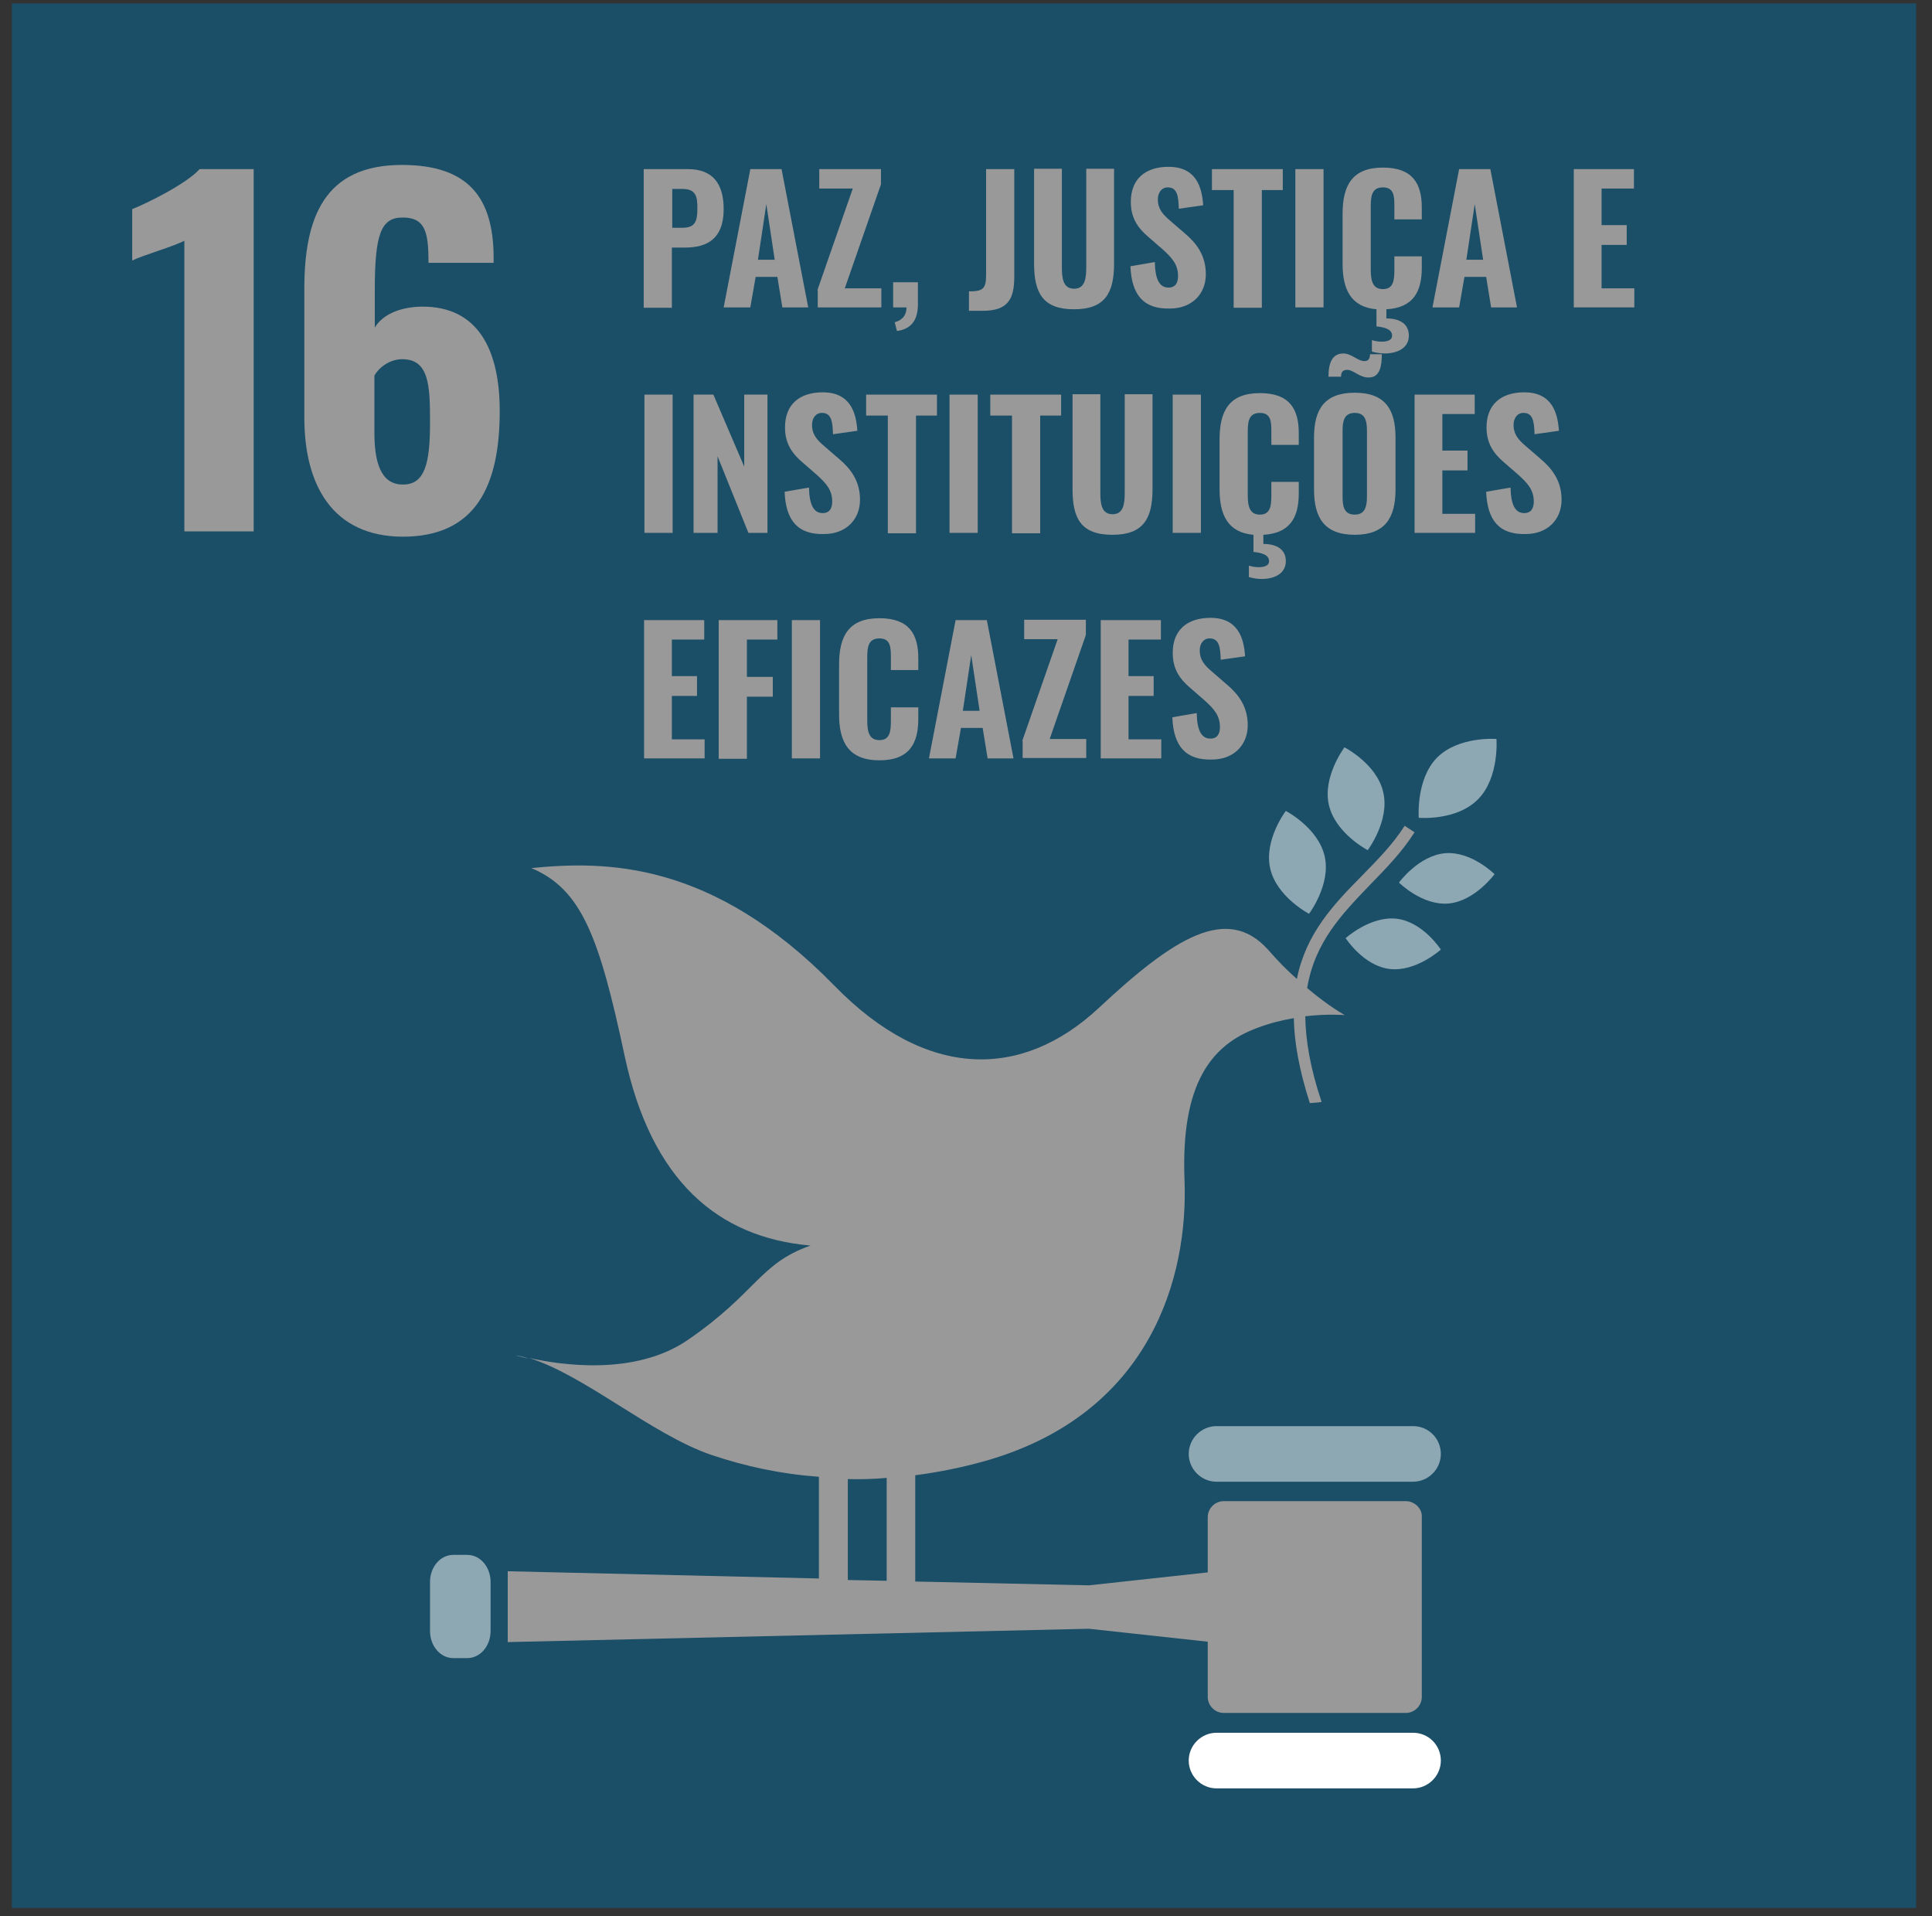 <svg width="119" height="118" viewBox="0 0 119 118" fill="none" xmlns="http://www.w3.org/2000/svg">
<rect x="0" y="0" width="119" height="118" fill="#333333" stroke="none"/>
<g opacity="0.5">
<path d="M118.024 0.21H0.729V117.506H118.024V0.21Z" fill="#03699C"/>
<path d="M86.589 92.451H75.376C74.836 92.451 74.39 92.897 74.39 93.437V96.838L67.071 97.636L56.374 97.401V90.856C57.805 90.669 59.212 90.387 60.643 89.988C70.942 87.079 73.194 78.564 72.959 72.675C72.725 66.67 74.648 64.347 77.417 63.315C78.214 63.01 78.988 62.823 79.692 62.705C79.716 64.183 80.021 65.896 80.677 67.937C80.912 67.913 81.17 67.913 81.405 67.866C80.701 65.778 80.419 64.066 80.396 62.588C81.827 62.424 82.836 62.518 82.836 62.518C82.836 62.518 81.874 62.002 80.513 60.852C80.983 58.013 82.671 56.278 84.407 54.471C85.369 53.486 86.355 52.477 87.129 51.257L86.519 50.858C85.792 52.008 84.806 52.993 83.868 53.955C82.155 55.691 80.443 57.474 79.88 60.289C79.317 59.796 78.73 59.21 78.121 58.506C75.587 55.667 72.303 57.755 67.658 62.095C62.989 66.435 57.124 66.576 51.4 60.711C43.847 52.97 37.255 53.017 32.727 53.462C35.824 54.776 36.903 57.662 38.474 65.028C40.117 72.746 44.245 76.218 49.922 76.71C46.779 77.813 46.615 79.596 42.392 82.505C39.108 84.78 34.463 84.053 32.586 83.631C36.035 84.71 40.117 88.323 43.776 89.59C45.911 90.317 48.14 90.786 50.439 90.95V97.214L31.273 96.768V101.131L67.071 100.31L74.39 101.108V104.51C74.39 105.049 74.836 105.495 75.376 105.495H86.589C87.129 105.495 87.575 105.049 87.575 104.51V93.366C87.575 92.897 87.129 92.451 86.589 92.451ZM52.221 91.091C53.019 91.114 53.817 91.091 54.614 91.02V97.355L52.221 97.308V91.091Z" fill="white"/>
<path d="M11.355 14.826C10.699 15.178 8.798 15.718 8.142 16.046V12.879C9.033 12.527 11.473 11.331 12.294 10.416H15.625V32.726H11.355V14.826Z" fill="white"/>
<path d="M18.745 25.712V17.782C18.745 13.419 19.965 10.158 24.751 10.158C28.856 10.158 30.381 12.176 30.404 15.812V16.187H26.393C26.393 14.31 26.205 13.396 24.798 13.396C23.437 13.396 23.085 14.475 23.085 17.923V20.175C23.554 19.378 24.633 18.909 25.947 18.885C29.489 18.838 30.78 21.606 30.78 25.313C30.78 29.864 29.349 33.054 24.798 33.054C20.505 33.031 18.745 29.911 18.745 25.712ZM26.487 26.017C26.487 23.765 26.44 22.122 24.774 22.122C23.977 22.122 23.32 22.662 23.062 23.131V26.674C23.062 28.363 23.413 29.84 24.798 29.84C26.205 29.864 26.487 28.456 26.487 26.017Z" fill="white"/>
<path d="M39.671 10.415H42.369C43.894 10.415 44.574 11.306 44.574 12.878C44.574 14.708 43.565 15.248 42.181 15.248H41.383V18.954H39.648V10.415H39.671ZM42.017 14.028C42.791 14.028 42.955 13.676 42.955 12.831C42.955 12.081 42.861 11.635 42.017 11.635H41.407V14.028H42.017Z" fill="white"/>
<path d="M46.216 10.415H48.139L49.782 18.931H48.187L47.882 17.054H46.544L46.216 18.931H44.574L46.216 10.415ZM47.717 15.998L47.201 12.573L46.685 15.998H47.717Z" fill="white"/>
<path d="M50.345 17.875L52.526 11.611H50.462V10.415H54.262V11.353L52.034 17.758H54.286V18.931H50.368V17.875H50.345Z" fill="white"/>
<path d="M55.107 19.846C55.482 19.752 55.834 19.494 55.834 18.931H55.013V17.383H56.538V18.744C56.538 19.729 56.116 20.268 55.248 20.386L55.107 19.846Z" fill="white"/>
<path d="M59.682 17.945C60.503 17.945 60.737 17.805 60.737 16.984V10.415H62.473V17.054C62.473 18.462 62.051 19.142 60.526 19.142H59.682V17.945Z" fill="white"/>
<path d="M63.693 16.233V10.392H65.406V16.468C65.406 17.124 65.476 17.781 66.157 17.781C66.837 17.781 66.907 17.124 66.907 16.468V10.392H68.62V16.233C68.62 18.016 68.08 19.048 66.157 19.048C64.233 19.048 63.693 18.039 63.693 16.233Z" fill="white"/>
<path d="M69.628 16.397L71.13 16.139C71.153 17.195 71.411 17.711 71.974 17.711C72.42 17.711 72.561 17.383 72.561 17.007C72.561 16.28 72.186 15.881 71.622 15.365L70.731 14.591C70.098 14.051 69.652 13.441 69.652 12.433C69.652 11.025 70.543 10.274 71.974 10.274C73.687 10.274 74.039 11.541 74.109 12.644L72.608 12.855C72.584 12.081 72.514 11.541 71.927 11.541C71.529 11.541 71.317 11.893 71.317 12.268C71.317 12.878 71.622 13.207 72.092 13.606L72.96 14.356C73.687 14.966 74.273 15.717 74.273 16.89C74.273 18.11 73.405 19.001 72.068 19.001C70.473 19.048 69.699 18.204 69.628 16.397Z" fill="white"/>
<path d="M75.962 11.705H74.648V10.415H79.012V11.705H77.722V18.954H75.986V11.705H75.962Z" fill="white"/>
<path d="M79.786 10.415H81.522V18.931H79.786V10.415Z" fill="white"/>
<path d="M85.885 13.488V12.691C85.885 12.081 85.862 11.541 85.181 11.541C84.478 11.541 84.431 12.104 84.431 12.738V16.608C84.431 17.336 84.572 17.805 85.181 17.805C85.838 17.805 85.885 17.242 85.885 16.608V15.787H87.574V16.491C87.574 17.922 87.082 18.954 85.393 19.048V19.611C86.237 19.611 86.777 19.963 86.777 20.667C86.777 21.441 86.073 21.769 85.275 21.769C85.017 21.769 84.759 21.723 84.501 21.652V20.948C84.665 20.995 84.876 21.042 85.088 21.042C85.463 21.042 85.745 20.948 85.745 20.667C85.745 20.268 85.252 20.151 84.783 20.104V19.048C83.188 18.907 82.695 17.805 82.695 16.233V13.183C82.695 11.424 83.281 10.321 85.181 10.321C87.011 10.321 87.574 11.307 87.574 12.784V13.512H85.885V13.488Z" fill="white"/>
<path d="M89.874 10.415H91.797L93.439 18.931H91.844L91.539 17.054H90.202L89.874 18.931H88.231L89.874 10.415ZM91.352 15.998L90.835 12.573L90.319 15.998H91.352Z" fill="white"/>
<path d="M96.935 10.415H100.642V11.611H98.648V13.864H100.196V15.083H98.648V17.758H100.665V18.931H96.935V10.415Z" fill="white"/>
<path d="M39.694 24.303H41.43V32.818H39.694V24.303Z" fill="white"/>
<path d="M42.72 24.303H43.94L45.84 28.736V24.303H47.271V32.818H46.098L44.198 28.103V32.818H42.72V24.303Z" fill="white"/>
<path d="M48.328 30.285L49.829 30.027C49.852 31.083 50.111 31.599 50.674 31.599C51.119 31.599 51.26 31.27 51.26 30.895C51.26 30.168 50.885 29.769 50.322 29.253L49.43 28.479C48.797 27.939 48.351 27.329 48.351 26.32C48.351 24.913 49.242 24.162 50.674 24.162C52.386 24.162 52.738 25.429 52.808 26.532L51.307 26.743C51.283 25.968 51.213 25.429 50.627 25.429C50.228 25.429 50.017 25.781 50.017 26.156C50.017 26.766 50.322 27.095 50.791 27.493L51.659 28.244C52.386 28.854 52.972 29.605 52.972 30.778C52.972 31.997 52.105 32.889 50.767 32.889C49.172 32.936 48.398 32.091 48.328 30.285Z" fill="white"/>
<path d="M54.661 25.593H53.348V24.303H57.711V25.593H56.421V32.842H54.685V25.593H54.661Z" fill="white"/>
<path d="M58.485 24.303H60.221V32.818H58.485V24.303Z" fill="white"/>
<path d="M62.309 25.593H60.996V24.303H65.359V25.593H64.069V32.842H62.333V25.593H62.309Z" fill="white"/>
<path d="M66.062 30.122V24.28H67.775V30.356C67.775 31.013 67.845 31.67 68.526 31.67C69.206 31.67 69.276 31.013 69.276 30.356V24.28H70.989V30.122C70.989 31.904 70.449 32.937 68.526 32.937C66.579 32.937 66.062 31.928 66.062 30.122Z" fill="white"/>
<path d="M72.232 24.303H73.968V32.818H72.232V24.303Z" fill="white"/>
<path d="M78.308 27.377V26.579C78.308 25.969 78.285 25.43 77.604 25.43C76.901 25.43 76.854 25.993 76.854 26.626V30.497C76.854 31.224 76.994 31.693 77.604 31.693C78.261 31.693 78.308 31.13 78.308 30.497V29.676H79.997V30.38C79.997 31.811 79.504 32.843 77.816 32.937V33.5C78.66 33.5 79.2 33.852 79.2 34.556C79.2 35.33 78.496 35.658 77.698 35.658C77.44 35.658 77.182 35.611 76.924 35.541V34.837C77.088 34.884 77.299 34.931 77.51 34.931C77.886 34.931 78.167 34.837 78.167 34.556C78.167 34.157 77.675 34.039 77.206 33.992V32.937C75.61 32.796 75.118 31.693 75.118 30.122V27.072C75.118 25.312 75.704 24.21 77.604 24.21C79.434 24.21 79.997 25.195 79.997 26.673V27.4H78.308V27.377Z" fill="white"/>
<path d="M80.936 30.144V26.954C80.936 25.218 81.569 24.186 83.446 24.186C85.322 24.186 85.956 25.218 85.956 26.954V30.144C85.956 31.88 85.322 32.936 83.446 32.936C81.569 32.936 80.936 31.88 80.936 30.144ZM82.977 22.778C82.671 22.778 82.601 22.966 82.601 23.201H81.827C81.827 22.38 82.038 21.77 82.742 21.77C83.258 21.77 83.61 22.239 84.056 22.239C84.29 22.239 84.384 22.075 84.384 21.816H85.111C85.111 22.497 85.017 23.247 84.314 23.247C83.751 23.271 83.375 22.778 82.977 22.778ZM84.196 30.567V26.532C84.196 25.945 84.103 25.429 83.446 25.429C82.789 25.429 82.695 25.945 82.695 26.532V30.567C82.695 31.153 82.765 31.693 83.446 31.693C84.103 31.693 84.196 31.153 84.196 30.567Z" fill="white"/>
<path d="M87.129 24.303H90.835V25.499H88.841V27.751H90.39V28.971H88.841V31.645H90.859V32.818H87.129V24.303Z" fill="white"/>
<path d="M91.539 30.285L93.04 30.027C93.064 31.083 93.322 31.599 93.885 31.599C94.331 31.599 94.472 31.27 94.472 30.895C94.472 30.168 94.096 29.769 93.533 29.253L92.642 28.479C92.008 27.939 91.562 27.329 91.562 26.32C91.562 24.913 92.454 24.162 93.885 24.162C95.597 24.162 95.949 25.429 96.02 26.532L94.518 26.743C94.495 25.968 94.425 25.429 93.838 25.429C93.439 25.429 93.228 25.781 93.228 26.156C93.228 26.766 93.533 27.095 94.002 27.493L94.87 28.244C95.597 28.854 96.184 29.605 96.184 30.778C96.184 31.997 95.316 32.889 93.979 32.889C92.384 32.936 91.609 32.091 91.539 30.285Z" fill="white"/>
<path d="M39.671 38.191H43.377V39.388H41.383V41.64H42.932V42.86H41.383V45.534H43.401V46.707H39.671V38.191Z" fill="white"/>
<path d="M44.292 38.191H47.882V39.388H46.005V41.687H47.6V42.907H46.005V46.731H44.269V38.191H44.292Z" fill="white"/>
<path d="M48.773 38.191H50.509V46.707H48.773V38.191Z" fill="white"/>
<path d="M51.682 43.986V40.936C51.682 39.177 52.269 38.074 54.169 38.074C55.999 38.074 56.562 39.059 56.562 40.537V41.265H54.873V40.467C54.873 39.857 54.849 39.318 54.169 39.318C53.465 39.318 53.418 39.881 53.418 40.514V44.385C53.418 45.112 53.559 45.581 54.169 45.581C54.826 45.581 54.873 45.018 54.873 44.385V43.564H56.562V44.267C56.562 45.745 56.046 46.825 54.169 46.825C52.269 46.825 51.682 45.698 51.682 43.986Z" fill="white"/>
<path d="M58.86 38.191H60.784L62.426 46.707H60.831L60.526 44.83H59.189L58.86 46.707H57.218L58.86 38.191ZM60.338 43.775L59.822 40.35L59.306 43.775H60.338Z" fill="white"/>
<path d="M62.966 45.628L65.147 39.364H63.083V38.168H66.883V39.106L64.655 45.511H66.907V46.684H62.989V45.628H62.966Z" fill="white"/>
<path d="M67.798 38.191H71.505V39.388H69.511V41.64H71.059V42.86H69.511V45.534H71.528V46.707H67.798V38.191Z" fill="white"/>
<path d="M72.209 44.174L73.71 43.916C73.734 44.971 73.992 45.487 74.555 45.487C75.001 45.487 75.141 45.159 75.141 44.784C75.141 44.056 74.766 43.657 74.203 43.141L73.312 42.367C72.678 41.828 72.233 41.218 72.233 40.209C72.233 38.801 73.124 38.051 74.555 38.051C76.267 38.051 76.619 39.318 76.69 40.42L75.188 40.631C75.165 39.857 75.094 39.318 74.508 39.318C74.109 39.318 73.898 39.669 73.898 40.045C73.898 40.655 74.203 40.983 74.672 41.382L75.54 42.133C76.267 42.743 76.854 43.493 76.854 44.666C76.854 45.886 75.986 46.778 74.649 46.778C73.053 46.825 72.279 45.98 72.209 44.174Z" fill="white"/>
</g>
<path opacity="0.5" d="M82.812 46.025C82.812 46.025 81.452 47.832 81.85 49.568C82.249 51.327 84.243 52.359 84.243 52.359C84.243 52.359 85.604 50.553 85.205 48.817C84.83 47.058 82.812 46.025 82.812 46.025Z" fill="white"/>
<path opacity="0.5" d="M80.63 56.277C80.63 56.277 81.991 54.471 81.592 52.735C81.193 50.976 79.199 49.943 79.199 49.943C79.199 49.943 77.838 51.726 78.237 53.486C78.636 55.245 80.63 56.277 80.63 56.277Z" fill="white"/>
<path opacity="0.5" d="M86.167 54.354C86.167 54.354 87.598 55.785 89.217 55.645C90.835 55.504 92.055 53.838 92.055 53.838C92.055 53.838 90.624 52.407 89.006 52.548C87.387 52.689 86.167 54.354 86.167 54.354Z" fill="white"/>
<path opacity="0.5" d="M88.513 46.66C87.2 47.997 87.387 50.366 87.387 50.366C87.387 50.366 89.71 50.577 91.047 49.217C92.361 47.879 92.173 45.51 92.173 45.51C92.173 45.51 89.85 45.322 88.513 46.66Z" fill="white"/>
<path opacity="0.5" d="M85.604 59.678C87.223 59.866 88.748 58.482 88.748 58.482C88.748 58.482 87.645 56.77 86.026 56.582C84.408 56.394 82.883 57.778 82.883 57.778C82.883 57.778 83.985 59.491 85.604 59.678Z" fill="white"/>
<path opacity="0.5" d="M87.035 87.83H74.93C73.992 87.83 73.218 88.604 73.218 89.543C73.218 90.481 73.992 91.255 74.93 91.255H87.035C87.974 91.255 88.748 90.481 88.748 89.543C88.748 88.604 87.997 87.83 87.035 87.83Z" fill="white"/>
<path d="M87.035 106.715H74.93C73.992 106.715 73.218 107.489 73.218 108.427C73.218 109.366 73.992 110.14 74.93 110.14H87.035C87.974 110.14 88.748 109.366 88.748 108.427C88.748 107.489 87.997 106.715 87.035 106.715Z" fill="white"/>
<path opacity="0.5" d="M32.587 83.678C32.305 83.584 32.024 83.514 31.742 83.467C31.742 83.467 32.047 83.561 32.587 83.678Z" fill="white"/>
<path opacity="0.5" d="M30.217 100.452C30.217 101.367 29.583 102.117 28.786 102.117H27.918C27.12 102.117 26.487 101.367 26.487 100.452V97.425C26.487 96.51 27.12 95.76 27.918 95.76H28.786C29.583 95.76 30.217 96.51 30.217 97.425V100.452Z" fill="white"/>
</svg>
